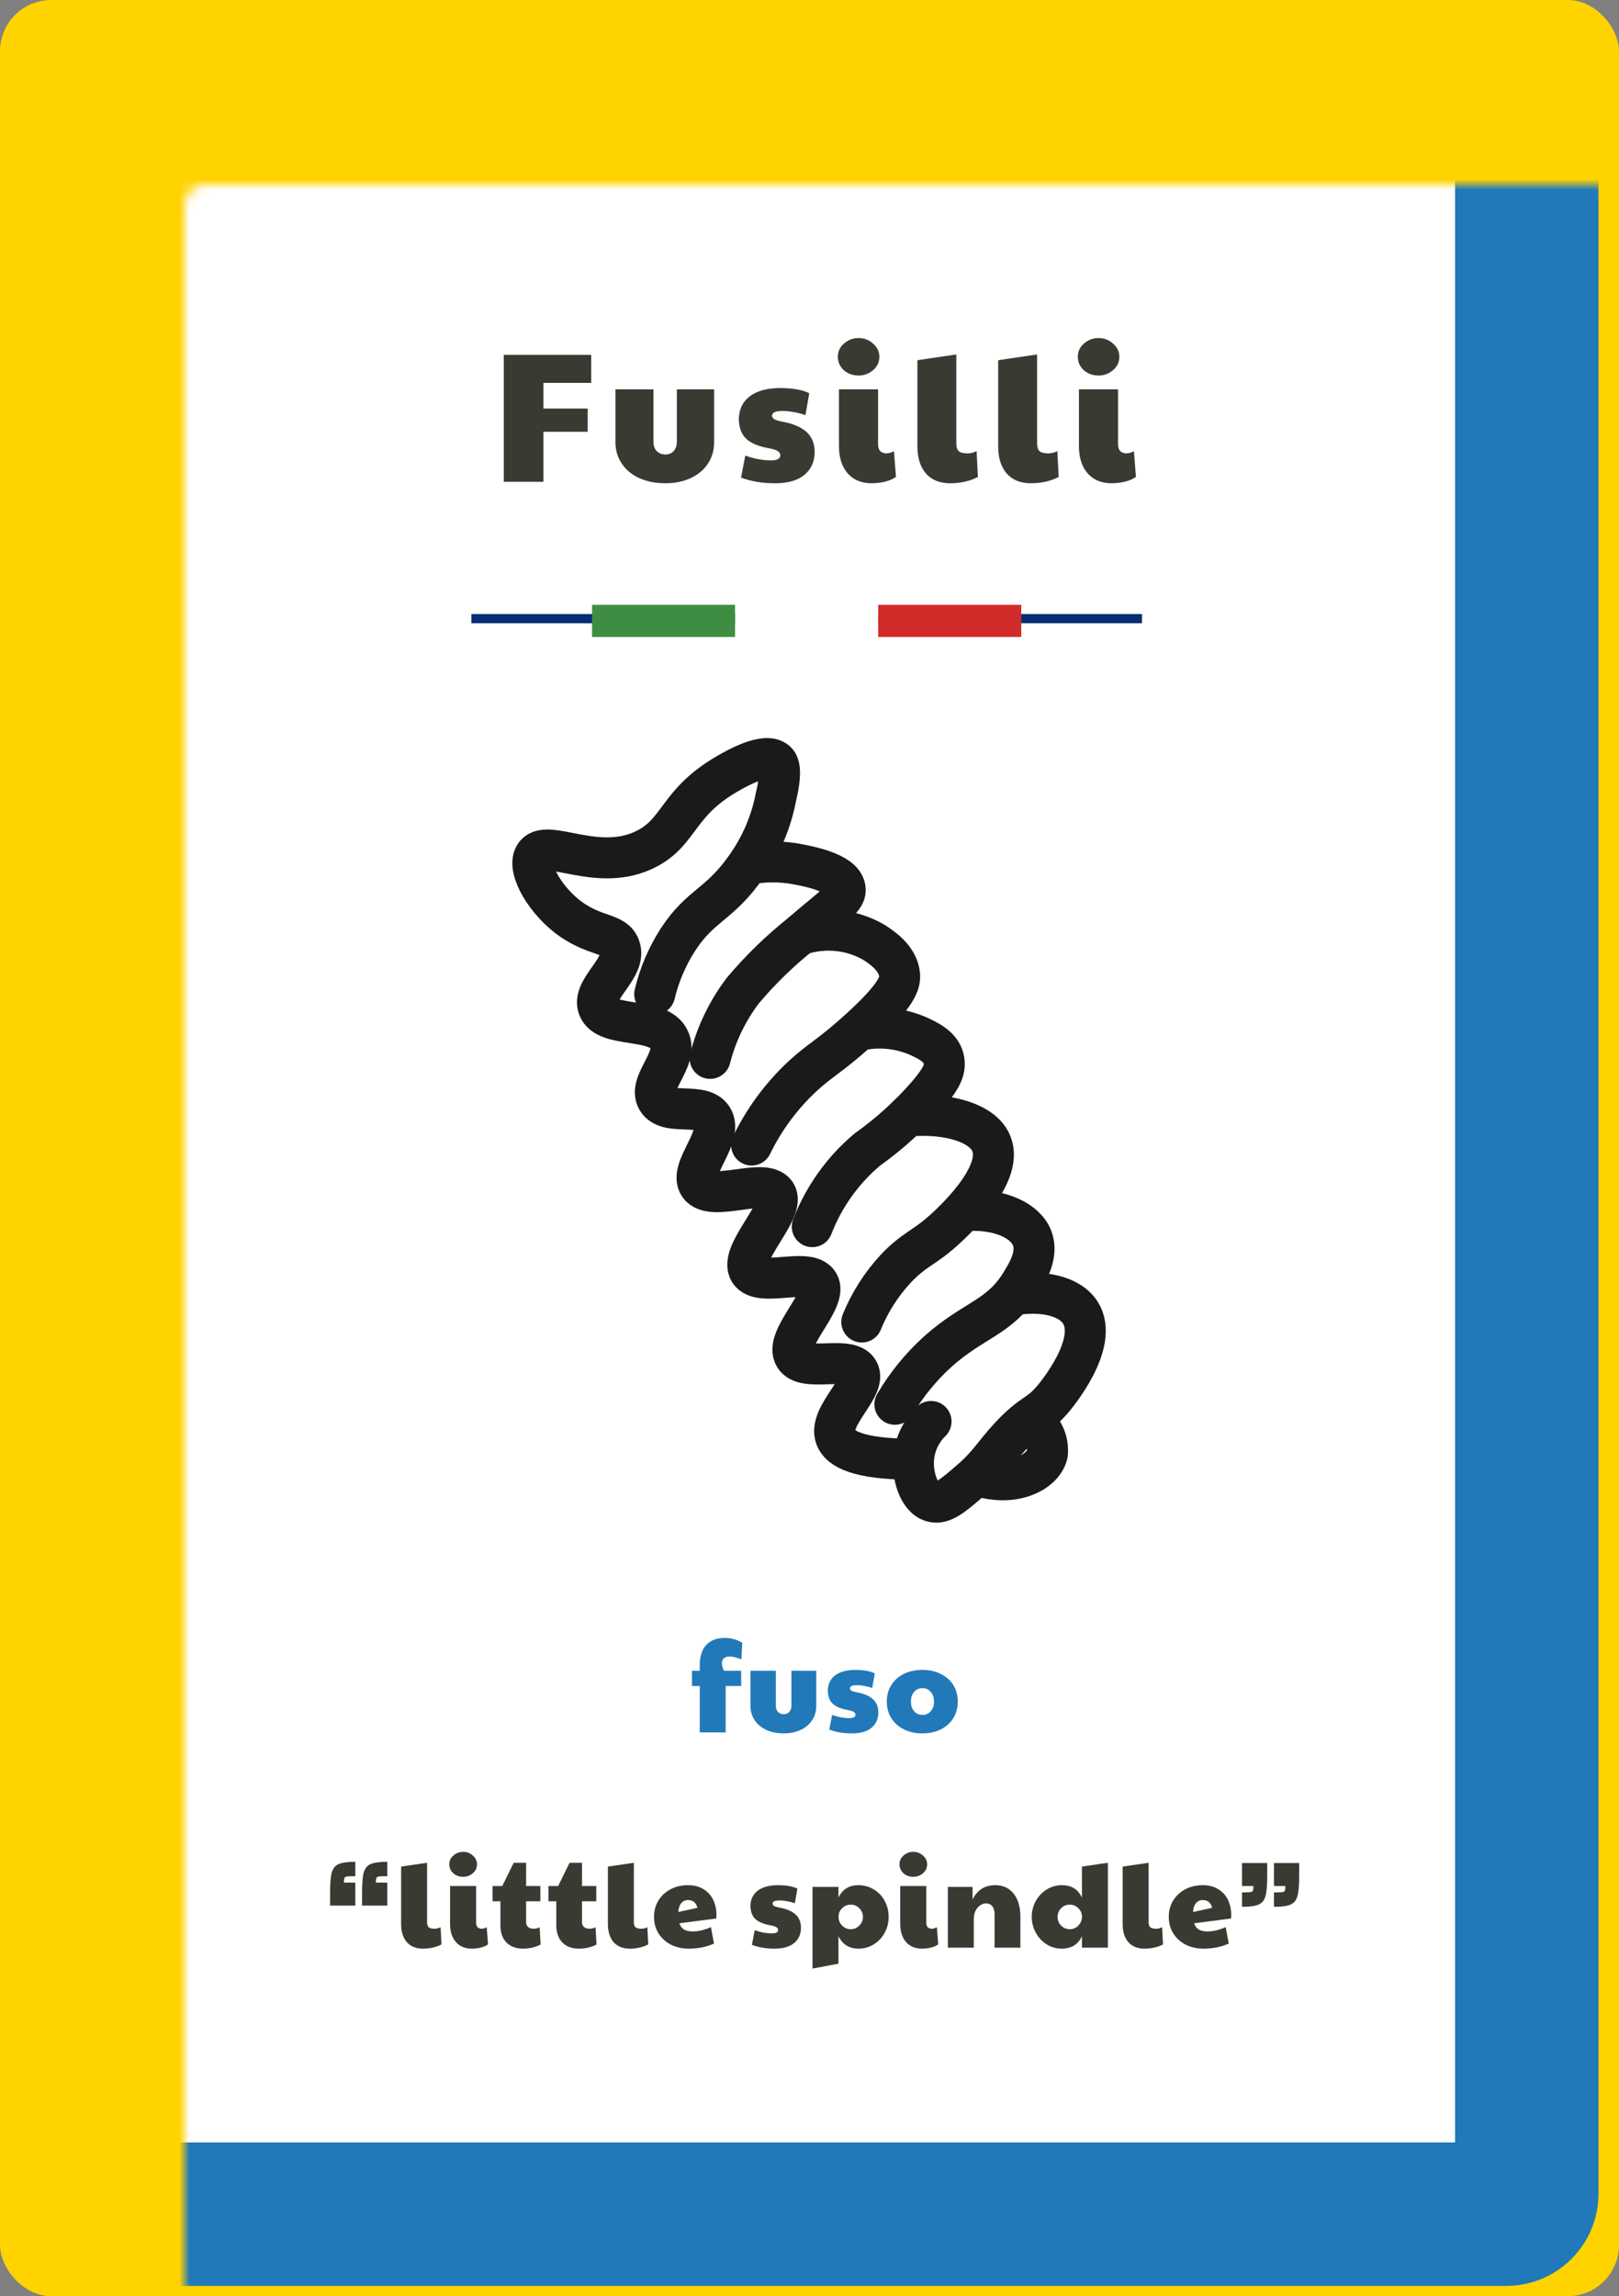 <svg width="158" height="224" viewBox="0 0 158 224" fill="none" xmlns="http://www.w3.org/2000/svg">
<rect x="0" y="0" width="158" height="224" fill="#808080" stroke="none"/>
<rect width="158" height="224" rx="5" fill="#FFD300"/>
<mask id="path-2-inside-1" fill="white">
<rect x="9" y="9" width="140" height="207" rx="2"/>
</mask>
<rect x="9" y="9" width="140" height="207" rx="2" fill="white" stroke="#2179B9" stroke-width="14" mask="url(#path-2-inside-1)"/>
<path d="M49.164 34.616H57.696V37.352H53.034V39.854H57.354V42.122H53.034V47H49.164V34.616ZM64.922 47.144C63.974 47.144 63.129 46.976 62.385 46.64C61.653 46.304 61.083 45.83 60.675 45.218C60.267 44.606 60.062 43.91 60.062 43.13V37.982H63.77V43.076C63.77 43.472 63.879 43.784 64.094 44.012C64.323 44.228 64.605 44.336 64.941 44.336C65.264 44.336 65.528 44.228 65.733 44.012C65.948 43.784 66.056 43.472 66.056 43.076V37.982H69.692V43.13C69.692 43.922 69.489 44.624 69.081 45.236C68.684 45.836 68.126 46.304 67.406 46.64C66.686 46.976 65.859 47.144 64.922 47.144ZM75.631 47.144C74.371 47.144 73.267 46.958 72.319 46.586L72.733 44.444C73.597 44.756 74.437 44.912 75.253 44.912C75.853 44.912 76.153 44.744 76.153 44.408C76.153 44.24 76.063 44.102 75.883 43.994C75.715 43.886 75.391 43.79 74.911 43.706C73.915 43.514 73.195 43.19 72.751 42.734C72.319 42.278 72.103 41.63 72.103 40.79C72.151 39.842 72.529 39.116 73.237 38.612C73.945 38.108 74.911 37.856 76.135 37.856C76.759 37.856 77.293 37.898 77.737 37.982C78.193 38.054 78.607 38.18 78.979 38.36L78.601 40.502C78.253 40.37 77.869 40.268 77.449 40.196C77.041 40.124 76.699 40.088 76.423 40.088C76.015 40.088 75.733 40.13 75.577 40.214C75.421 40.298 75.343 40.412 75.343 40.556C75.343 40.82 75.643 41.006 76.243 41.114C77.335 41.306 78.151 41.642 78.691 42.122C79.231 42.602 79.501 43.256 79.501 44.084C79.501 45.032 79.165 45.782 78.493 46.334C77.833 46.874 76.879 47.144 75.631 47.144ZM85.08 47.144C84.072 47.144 83.286 46.82 82.722 46.172C82.158 45.524 81.876 44.642 81.876 43.526V37.982H85.692V43.364C85.692 43.64 85.764 43.856 85.908 44.012C86.064 44.156 86.262 44.228 86.502 44.228C86.742 44.228 86.988 44.156 87.24 44.012L87.438 46.514C87.174 46.718 86.826 46.874 86.394 46.982C85.974 47.09 85.536 47.144 85.08 47.144ZM83.784 36.632C83.22 36.632 82.74 36.458 82.344 36.11C81.96 35.75 81.768 35.312 81.768 34.796C81.768 34.28 81.972 33.848 82.38 33.5C82.788 33.152 83.256 32.978 83.784 32.978C84.336 32.978 84.81 33.158 85.206 33.518C85.614 33.878 85.818 34.304 85.818 34.796C85.818 35.324 85.614 35.762 85.206 36.11C84.798 36.458 84.324 36.632 83.784 36.632ZM92.734 47.144C91.714 47.144 90.922 46.826 90.358 46.19C89.806 45.542 89.53 44.66 89.53 43.544V35.138L93.328 34.58V43.274C93.328 43.61 93.406 43.856 93.562 44.012C93.73 44.156 94.018 44.228 94.426 44.228C94.726 44.228 95.02 44.156 95.308 44.012L95.434 46.532C94.63 46.94 93.73 47.144 92.734 47.144ZM100.617 47.144C99.597 47.144 98.805 46.826 98.241 46.19C97.689 45.542 97.413 44.66 97.413 43.544V35.138L101.211 34.58V43.274C101.211 43.61 101.289 43.856 101.445 44.012C101.613 44.156 101.901 44.228 102.309 44.228C102.609 44.228 102.903 44.156 103.191 44.012L103.317 46.532C102.513 46.94 101.613 47.144 100.617 47.144ZM108.499 47.144C107.491 47.144 106.705 46.82 106.141 46.172C105.577 45.524 105.295 44.642 105.295 43.526V37.982H109.111V43.364C109.111 43.64 109.183 43.856 109.327 44.012C109.483 44.156 109.681 44.228 109.921 44.228C110.161 44.228 110.407 44.156 110.659 44.012L110.857 46.514C110.593 46.718 110.245 46.874 109.813 46.982C109.393 47.09 108.955 47.144 108.499 47.144ZM107.203 36.632C106.639 36.632 106.159 36.458 105.763 36.11C105.379 35.75 105.187 35.312 105.187 34.796C105.187 34.28 105.391 33.848 105.799 33.5C106.207 33.152 106.675 32.978 107.203 32.978C107.755 32.978 108.229 33.158 108.625 33.518C109.033 33.878 109.237 34.304 109.237 34.796C109.237 35.324 109.033 35.762 108.625 36.11C108.217 36.458 107.743 36.632 107.203 36.632Z" fill="#393A32"/>
<path d="M68.288 164.476H67.532V162.988H68.288V162.484C68.288 161.596 68.5 160.924 68.924 160.468C69.356 160.012 69.956 159.784 70.724 159.784C71.34 159.784 71.912 159.94 72.44 160.252L72.356 161.872C71.892 161.688 71.504 161.596 71.192 161.596C70.952 161.596 70.768 161.656 70.64 161.776C70.512 161.888 70.448 162.052 70.448 162.268C70.448 162.476 70.516 162.716 70.652 162.988H72.332V164.476H70.82V169H68.288V164.476ZM76.479 169.096C75.847 169.096 75.283 168.984 74.787 168.76C74.299 168.536 73.919 168.22 73.647 167.812C73.375 167.404 73.239 166.94 73.239 166.42V162.988H75.711V166.384C75.711 166.648 75.783 166.856 75.927 167.008C76.079 167.152 76.267 167.224 76.491 167.224C76.707 167.224 76.883 167.152 77.019 167.008C77.163 166.856 77.235 166.648 77.235 166.384V162.988H79.659V166.42C79.659 166.948 79.523 167.416 79.251 167.824C78.987 168.224 78.615 168.536 78.135 168.76C77.655 168.984 77.103 169.096 76.479 169.096ZM83.138 169.096C82.298 169.096 81.562 168.972 80.93 168.724L81.206 167.296C81.782 167.504 82.342 167.608 82.886 167.608C83.286 167.608 83.486 167.496 83.486 167.272C83.486 167.16 83.426 167.068 83.306 166.996C83.194 166.924 82.978 166.86 82.658 166.804C81.994 166.676 81.514 166.46 81.218 166.156C80.93 165.852 80.786 165.42 80.786 164.86C80.818 164.228 81.07 163.744 81.542 163.408C82.014 163.072 82.658 162.904 83.474 162.904C83.89 162.904 84.246 162.932 84.542 162.988C84.846 163.036 85.122 163.12 85.37 163.24L85.118 164.668C84.886 164.58 84.63 164.512 84.35 164.464C84.078 164.416 83.85 164.392 83.666 164.392C83.394 164.392 83.206 164.42 83.102 164.476C82.998 164.532 82.946 164.608 82.946 164.704C82.946 164.88 83.146 165.004 83.546 165.076C84.274 165.204 84.818 165.428 85.178 165.748C85.538 166.068 85.718 166.504 85.718 167.056C85.718 167.688 85.494 168.188 85.046 168.556C84.606 168.916 83.97 169.096 83.138 169.096ZM90.001 169.096C89.329 169.096 88.729 168.964 88.201 168.7C87.681 168.436 87.273 168.072 86.977 167.608C86.689 167.136 86.545 166.596 86.545 165.988C86.545 165.38 86.693 164.844 86.989 164.38C87.285 163.908 87.693 163.544 88.213 163.288C88.741 163.032 89.341 162.904 90.013 162.904C90.693 162.904 91.293 163.036 91.813 163.3C92.341 163.556 92.749 163.916 93.037 164.38C93.325 164.844 93.469 165.38 93.469 165.988C93.469 166.604 93.321 167.148 93.025 167.62C92.737 168.084 92.329 168.448 91.801 168.712C91.281 168.968 90.681 169.096 90.001 169.096ZM90.025 167.296C90.353 167.296 90.621 167.176 90.829 166.936C91.045 166.688 91.153 166.372 91.153 165.988C91.153 165.604 91.045 165.292 90.829 165.052C90.621 164.804 90.353 164.68 90.025 164.68C89.697 164.68 89.425 164.804 89.209 165.052C89.001 165.292 88.897 165.604 88.897 165.988C88.897 166.372 89.001 166.688 89.209 166.936C89.425 167.176 89.697 167.296 90.025 167.296Z" fill="#2179B9"/>
<path d="M32.215 184.672C32.215 183.752 32.267 183.092 32.371 182.692C32.483 182.284 32.703 182.004 33.031 181.852C33.367 181.7 33.915 181.624 34.675 181.624V183.028C34.267 183.028 33.999 183.036 33.871 183.052C33.743 183.068 33.659 183.116 33.619 183.196C33.579 183.276 33.559 183.428 33.559 183.652H34.675V185.896H32.215V184.672ZM35.335 184.672C35.335 183.752 35.387 183.092 35.491 182.692C35.603 182.284 35.823 182.004 36.151 181.852C36.487 181.7 37.035 181.624 37.795 181.624V183.028C37.387 183.028 37.119 183.036 36.991 183.052C36.863 183.068 36.779 183.116 36.739 183.196C36.699 183.276 36.679 183.428 36.679 183.652H37.795V185.896H35.335V184.672ZM41.283 190.096C40.603 190.096 40.075 189.884 39.699 189.46C39.331 189.028 39.147 188.44 39.147 187.696V182.092L41.679 181.72V187.516C41.679 187.74 41.731 187.904 41.835 188.008C41.947 188.104 42.139 188.152 42.411 188.152C42.611 188.152 42.807 188.104 42.999 188.008L43.083 189.688C42.547 189.96 41.947 190.096 41.283 190.096ZM46.058 190.096C45.386 190.096 44.862 189.88 44.486 189.448C44.11 189.016 43.922 188.428 43.922 187.684V183.988H46.466V187.576C46.466 187.76 46.514 187.904 46.61 188.008C46.714 188.104 46.846 188.152 47.006 188.152C47.166 188.152 47.33 188.104 47.498 188.008L47.63 189.676C47.454 189.812 47.222 189.916 46.934 189.988C46.654 190.06 46.362 190.096 46.058 190.096ZM45.194 183.088C44.818 183.088 44.498 182.972 44.234 182.74C43.978 182.5 43.85 182.208 43.85 181.864C43.85 181.52 43.986 181.232 44.258 181C44.53 180.768 44.842 180.652 45.194 180.652C45.562 180.652 45.878 180.772 46.142 181.012C46.414 181.252 46.55 181.536 46.55 181.864C46.55 182.216 46.414 182.508 46.142 182.74C45.87 182.972 45.554 183.088 45.194 183.088ZM51.068 190.096C50.364 190.096 49.816 189.896 49.424 189.496C49.032 189.088 48.836 188.528 48.836 187.816V185.476H48.068V183.988H49.016L50.132 181.72H51.344V183.988H52.736V185.476H51.344V187.516C51.344 187.716 51.408 187.872 51.536 187.984C51.664 188.096 51.844 188.152 52.076 188.152C52.292 188.152 52.488 188.104 52.664 188.008L52.76 189.688C52.56 189.808 52.3 189.908 51.98 189.988C51.668 190.06 51.364 190.096 51.068 190.096ZM56.523 190.096C55.819 190.096 55.271 189.896 54.879 189.496C54.487 189.088 54.291 188.528 54.291 187.816V185.476H53.523V183.988H54.471L55.587 181.72H56.799V183.988H58.191V185.476H56.799V187.516C56.799 187.716 56.863 187.872 56.991 187.984C57.119 188.096 57.299 188.152 57.531 188.152C57.747 188.152 57.943 188.104 58.119 188.008L58.215 189.688C58.015 189.808 57.755 189.908 57.435 189.988C57.123 190.06 56.819 190.096 56.523 190.096ZM61.462 190.096C60.782 190.096 60.254 189.884 59.878 189.46C59.51 189.028 59.326 188.44 59.326 187.696V182.092L61.858 181.72V187.516C61.858 187.74 61.91 187.904 62.014 188.008C62.126 188.104 62.318 188.152 62.59 188.152C62.79 188.152 62.986 188.104 63.178 188.008L63.262 189.688C62.726 189.96 62.126 190.096 61.462 190.096ZM67.233 190.096C66.569 190.096 65.977 189.964 65.457 189.7C64.945 189.428 64.545 189.06 64.257 188.596C63.969 188.124 63.825 187.592 63.825 187C63.825 186.392 63.973 185.852 64.269 185.38C64.565 184.908 64.965 184.544 65.469 184.288C65.973 184.032 66.533 183.904 67.149 183.904C67.741 183.904 68.245 184.036 68.661 184.3C69.085 184.556 69.401 184.908 69.609 185.356C69.817 185.796 69.921 186.292 69.921 186.844C69.921 186.988 69.913 187.092 69.897 187.156L66.297 187.624C66.393 187.904 66.549 188.108 66.765 188.236C66.981 188.356 67.265 188.416 67.617 188.416C68.161 188.416 68.749 188.276 69.381 187.996L69.681 189.604C68.937 189.932 68.121 190.096 67.233 190.096ZM68.061 186.112C67.933 185.608 67.629 185.356 67.149 185.356C66.861 185.356 66.633 185.464 66.465 185.68C66.297 185.896 66.209 186.176 66.201 186.52L68.061 186.112ZM75.587 190.096C74.747 190.096 74.011 189.972 73.379 189.724L73.655 188.296C74.231 188.504 74.791 188.608 75.335 188.608C75.735 188.608 75.935 188.496 75.935 188.272C75.935 188.16 75.875 188.068 75.755 187.996C75.643 187.924 75.427 187.86 75.107 187.804C74.443 187.676 73.963 187.46 73.667 187.156C73.379 186.852 73.235 186.42 73.235 185.86C73.267 185.228 73.519 184.744 73.991 184.408C74.463 184.072 75.107 183.904 75.923 183.904C76.339 183.904 76.695 183.932 76.991 183.988C77.295 184.036 77.571 184.12 77.819 184.24L77.567 185.668C77.335 185.58 77.079 185.512 76.799 185.464C76.527 185.416 76.299 185.392 76.115 185.392C75.843 185.392 75.655 185.42 75.551 185.476C75.447 185.532 75.395 185.608 75.395 185.704C75.395 185.88 75.595 186.004 75.995 186.076C76.723 186.204 77.267 186.428 77.627 186.748C77.987 187.068 78.167 187.504 78.167 188.056C78.167 188.688 77.943 189.188 77.495 189.556C77.055 189.916 76.419 190.096 75.587 190.096ZM79.294 184.072H81.826V185.116C82.21 184.308 82.862 183.904 83.782 183.904C84.318 183.904 84.81 184.04 85.258 184.312C85.714 184.576 86.07 184.944 86.326 185.416C86.59 185.888 86.722 186.416 86.722 187C86.722 187.584 86.586 188.112 86.314 188.584C86.05 189.056 85.69 189.428 85.234 189.7C84.786 189.964 84.306 190.096 83.794 190.096C82.882 190.096 82.226 189.692 81.826 188.884V191.56L79.294 192.04V184.072ZM83.026 188.2C83.354 188.2 83.634 188.08 83.866 187.84C84.098 187.6 84.214 187.32 84.214 187C84.214 186.664 84.094 186.38 83.854 186.148C83.622 185.916 83.346 185.8 83.026 185.8C82.698 185.8 82.418 185.916 82.186 186.148C81.954 186.372 81.838 186.64 81.838 186.952V187C81.838 187.336 81.954 187.62 82.186 187.852C82.426 188.084 82.706 188.2 83.026 188.2ZM89.99 190.096C89.318 190.096 88.794 189.88 88.418 189.448C88.042 189.016 87.854 188.428 87.854 187.684V183.988H90.398V187.576C90.398 187.76 90.446 187.904 90.542 188.008C90.646 188.104 90.778 188.152 90.938 188.152C91.098 188.152 91.262 188.104 91.43 188.008L91.562 189.676C91.386 189.812 91.154 189.916 90.866 189.988C90.586 190.06 90.294 190.096 89.99 190.096ZM89.126 183.088C88.75 183.088 88.43 182.972 88.166 182.74C87.91 182.5 87.782 182.208 87.782 181.864C87.782 181.52 87.918 181.232 88.19 181C88.462 180.768 88.774 180.652 89.126 180.652C89.494 180.652 89.81 180.772 90.074 181.012C90.346 181.252 90.482 181.536 90.482 181.864C90.482 182.216 90.346 182.508 90.074 182.74C89.802 182.972 89.486 183.088 89.126 183.088ZM92.501 184.072H94.912V185.296C95.376 184.368 96.112 183.904 97.121 183.904C97.888 183.904 98.489 184.18 98.921 184.732C99.361 185.276 99.581 186.032 99.581 187V190H97.061V186.748C97.061 186.404 96.984 186.14 96.832 185.956C96.689 185.772 96.484 185.68 96.221 185.68C96.028 185.68 95.841 185.744 95.656 185.872C95.472 185.992 95.32 186.168 95.201 186.4C95.088 186.632 95.032 186.896 95.032 187.192V190H92.501V184.072ZM103.607 190.096C103.063 190.096 102.567 189.952 102.119 189.664C101.679 189.376 101.331 188.996 101.075 188.524C100.819 188.044 100.691 187.536 100.691 187C100.691 186.432 100.823 185.912 101.087 185.44C101.359 184.96 101.719 184.584 102.167 184.312C102.623 184.04 103.107 183.904 103.619 183.904C104.083 183.904 104.475 184 104.795 184.192C105.123 184.384 105.387 184.692 105.587 185.116V182.092L108.119 181.72V190H105.587V188.884C105.211 189.692 104.551 190.096 103.607 190.096ZM104.399 188.2C104.735 188.2 105.015 188.08 105.239 187.84C105.471 187.6 105.587 187.32 105.587 187V186.952C105.587 186.64 105.467 186.372 105.227 186.148C104.987 185.916 104.711 185.8 104.399 185.8C104.063 185.8 103.779 185.92 103.547 186.16C103.323 186.392 103.211 186.672 103.211 187C103.211 187.336 103.327 187.62 103.559 187.852C103.799 188.084 104.079 188.2 104.399 188.2ZM111.698 190.096C111.018 190.096 110.49 189.884 110.114 189.46C109.746 189.028 109.562 188.44 109.562 187.696V182.092L112.094 181.72V187.516C112.094 187.74 112.146 187.904 112.25 188.008C112.362 188.104 112.554 188.152 112.826 188.152C113.026 188.152 113.222 188.104 113.414 188.008L113.498 189.688C112.962 189.96 112.362 190.096 111.698 190.096ZM117.469 190.096C116.805 190.096 116.213 189.964 115.693 189.7C115.181 189.428 114.781 189.06 114.493 188.596C114.205 188.124 114.061 187.592 114.061 187C114.061 186.392 114.209 185.852 114.505 185.38C114.801 184.908 115.201 184.544 115.705 184.288C116.209 184.032 116.769 183.904 117.385 183.904C117.977 183.904 118.481 184.036 118.897 184.3C119.321 184.556 119.637 184.908 119.845 185.356C120.053 185.796 120.157 186.292 120.157 186.844C120.157 186.988 120.149 187.092 120.133 187.156L116.533 187.624C116.629 187.904 116.785 188.108 117.001 188.236C117.217 188.356 117.501 188.416 117.853 188.416C118.397 188.416 118.985 188.276 119.617 187.996L119.917 189.604C119.173 189.932 118.357 190.096 117.469 190.096ZM118.297 186.112C118.169 185.608 117.865 185.356 117.385 185.356C117.097 185.356 116.869 185.464 116.701 185.68C116.533 185.896 116.445 186.176 116.437 186.52L118.297 186.112ZM121.209 184.612C121.617 184.612 121.885 184.604 122.013 184.588C122.141 184.572 122.225 184.524 122.265 184.444C122.305 184.364 122.325 184.212 122.325 183.988H121.209V181.744H123.669V182.968C123.669 183.888 123.613 184.552 123.501 184.96C123.397 185.36 123.177 185.636 122.841 185.788C122.513 185.94 121.969 186.016 121.209 186.016V184.612ZM124.329 184.612C124.737 184.612 125.005 184.604 125.133 184.588C125.261 184.572 125.345 184.524 125.385 184.444C125.425 184.364 125.445 184.212 125.445 183.988H124.329V181.744H126.789V182.968C126.789 183.888 126.733 184.552 126.621 184.96C126.517 185.36 126.297 185.636 125.961 185.788C125.633 185.94 125.089 186.016 124.329 186.016V184.612Z" fill="#393A32"/>
<rect x="46" y="59.901" width="65.45" height="0.898" fill="#082D74"/>
<rect x="57.781" y="59" width="13.963" height="3.142" fill="#3F8D43"/>
<rect x="71.746" y="59" width="13.963" height="3.142" fill="white"/>
<rect x="85.705" y="59" width="13.963" height="3.142" fill="#D12C29"/>
<path d="M63.894 96.981C64.343 95.097 65.108 93.302 66.156 91.674C68.409 88.208 70.215 88.327 72.905 84.433C74.31 82.416 75.273 80.126 75.732 77.711C76.361 75.066 75.978 74.492 75.732 74.273C74.674 73.361 71.838 74.984 70.944 75.504C66.138 78.295 66.384 81.031 63.21 82.745C58.413 85.317 53.233 81.587 52.166 83.484C51.4 84.852 53.397 88.09 55.814 89.74C58.231 91.391 59.964 91.026 60.474 92.385C61.24 94.41 57.684 96.48 58.404 98.304C59.207 100.365 64.287 99.143 65.317 101.414C66.229 103.347 63.174 105.673 64.15 107.287C65.126 108.901 68.491 107.469 69.512 109.047C70.671 110.871 67.168 114.045 68.226 115.614C69.403 117.346 74.61 114.811 75.696 116.425C76.781 118.039 72.048 122.226 73.142 124.022C74.173 125.646 78.879 123.575 79.873 125.19C80.867 126.804 76.48 130.543 77.547 132.321C78.514 133.917 82.873 132.175 83.767 133.744C84.66 135.313 80.794 138.094 81.551 140.201C81.961 141.341 83.749 142.344 89.066 142.353" stroke="#1A1A1A" stroke-width="4" stroke-linecap="round" stroke-linejoin="round"/>
<path d="M73.115 84.278C74.623 84.014 76.166 84.014 77.675 84.278C78.815 84.487 82.235 85.117 82.472 86.649C82.645 87.634 81.441 88.29 78.149 91.127C76.1 92.763 74.215 94.596 72.522 96.599C71.013 98.576 69.918 100.837 69.302 103.247" stroke="#1A1A1A" stroke-width="4" stroke-linecap="round" stroke-linejoin="round"/>
<path d="M78.185 91.154C79.35 90.785 80.578 90.66 81.793 90.789C83.008 90.918 84.183 91.297 85.244 91.902C85.965 92.367 87.634 93.425 87.789 95.076C87.862 95.851 87.634 97.018 83.812 100.484C81.022 103.01 80.019 103.411 78.34 104.971C76.276 106.887 74.585 109.169 73.352 111.701" stroke="#1A1A1A" stroke-width="4" stroke-linecap="round" stroke-linejoin="round"/>
<path d="M83.812 100.511C85.75 100.084 87.773 100.279 89.594 101.067C90.506 101.487 91.783 102.07 92.084 103.247C92.385 104.423 91.719 105.363 90.534 106.794C88.782 108.809 86.799 110.609 84.624 112.157C82.238 114.17 80.397 116.751 79.271 119.663" stroke="#1A1A1A" stroke-width="4" stroke-linecap="round" stroke-linejoin="round"/>
<path d="M88.555 108.874C92.531 108.518 95.997 109.567 96.763 111.61C98.003 114.747 92.695 119.481 92.039 120.064C90.215 121.715 89.193 121.888 87.424 123.758C86.012 125.279 84.887 127.043 84.104 128.965" stroke="#1A1A1A" stroke-width="4" stroke-linecap="round" stroke-linejoin="round"/>
<path d="M94.692 118.076C97.693 117.994 100.091 119.097 100.739 120.812C101.332 122.426 100.274 124.132 99.608 125.217C97.565 128.528 94.984 128.756 91.537 131.838C89.882 133.332 88.464 135.07 87.333 136.991" stroke="#1A1A1A" stroke-width="4" stroke-linecap="round" stroke-linejoin="round"/>
<path d="M98.833 126.339C101.569 125.855 104.305 126.339 105.418 128.026C107.369 131.036 102.955 136.234 102.764 136.471C101.268 138.222 100.812 137.748 98.532 140.192C96.945 141.907 96.48 142.928 94.629 144.497C92.996 145.91 91.975 146.777 90.981 146.485C89.622 146.102 89.029 143.877 89.157 142.317C89.262 140.934 89.868 139.637 90.862 138.669" stroke="#1A1A1A" stroke-width="4" stroke-linecap="round" stroke-linejoin="round"/>
<path d="M101.222 139.024C101.581 139.391 101.855 139.832 102.027 140.315C102.198 140.799 102.263 141.313 102.216 141.824C101.852 143.466 99.389 144.852 96.307 144.186" stroke="#1A1A1A" stroke-width="4" stroke-linecap="round" stroke-linejoin="round"/>
</svg>
